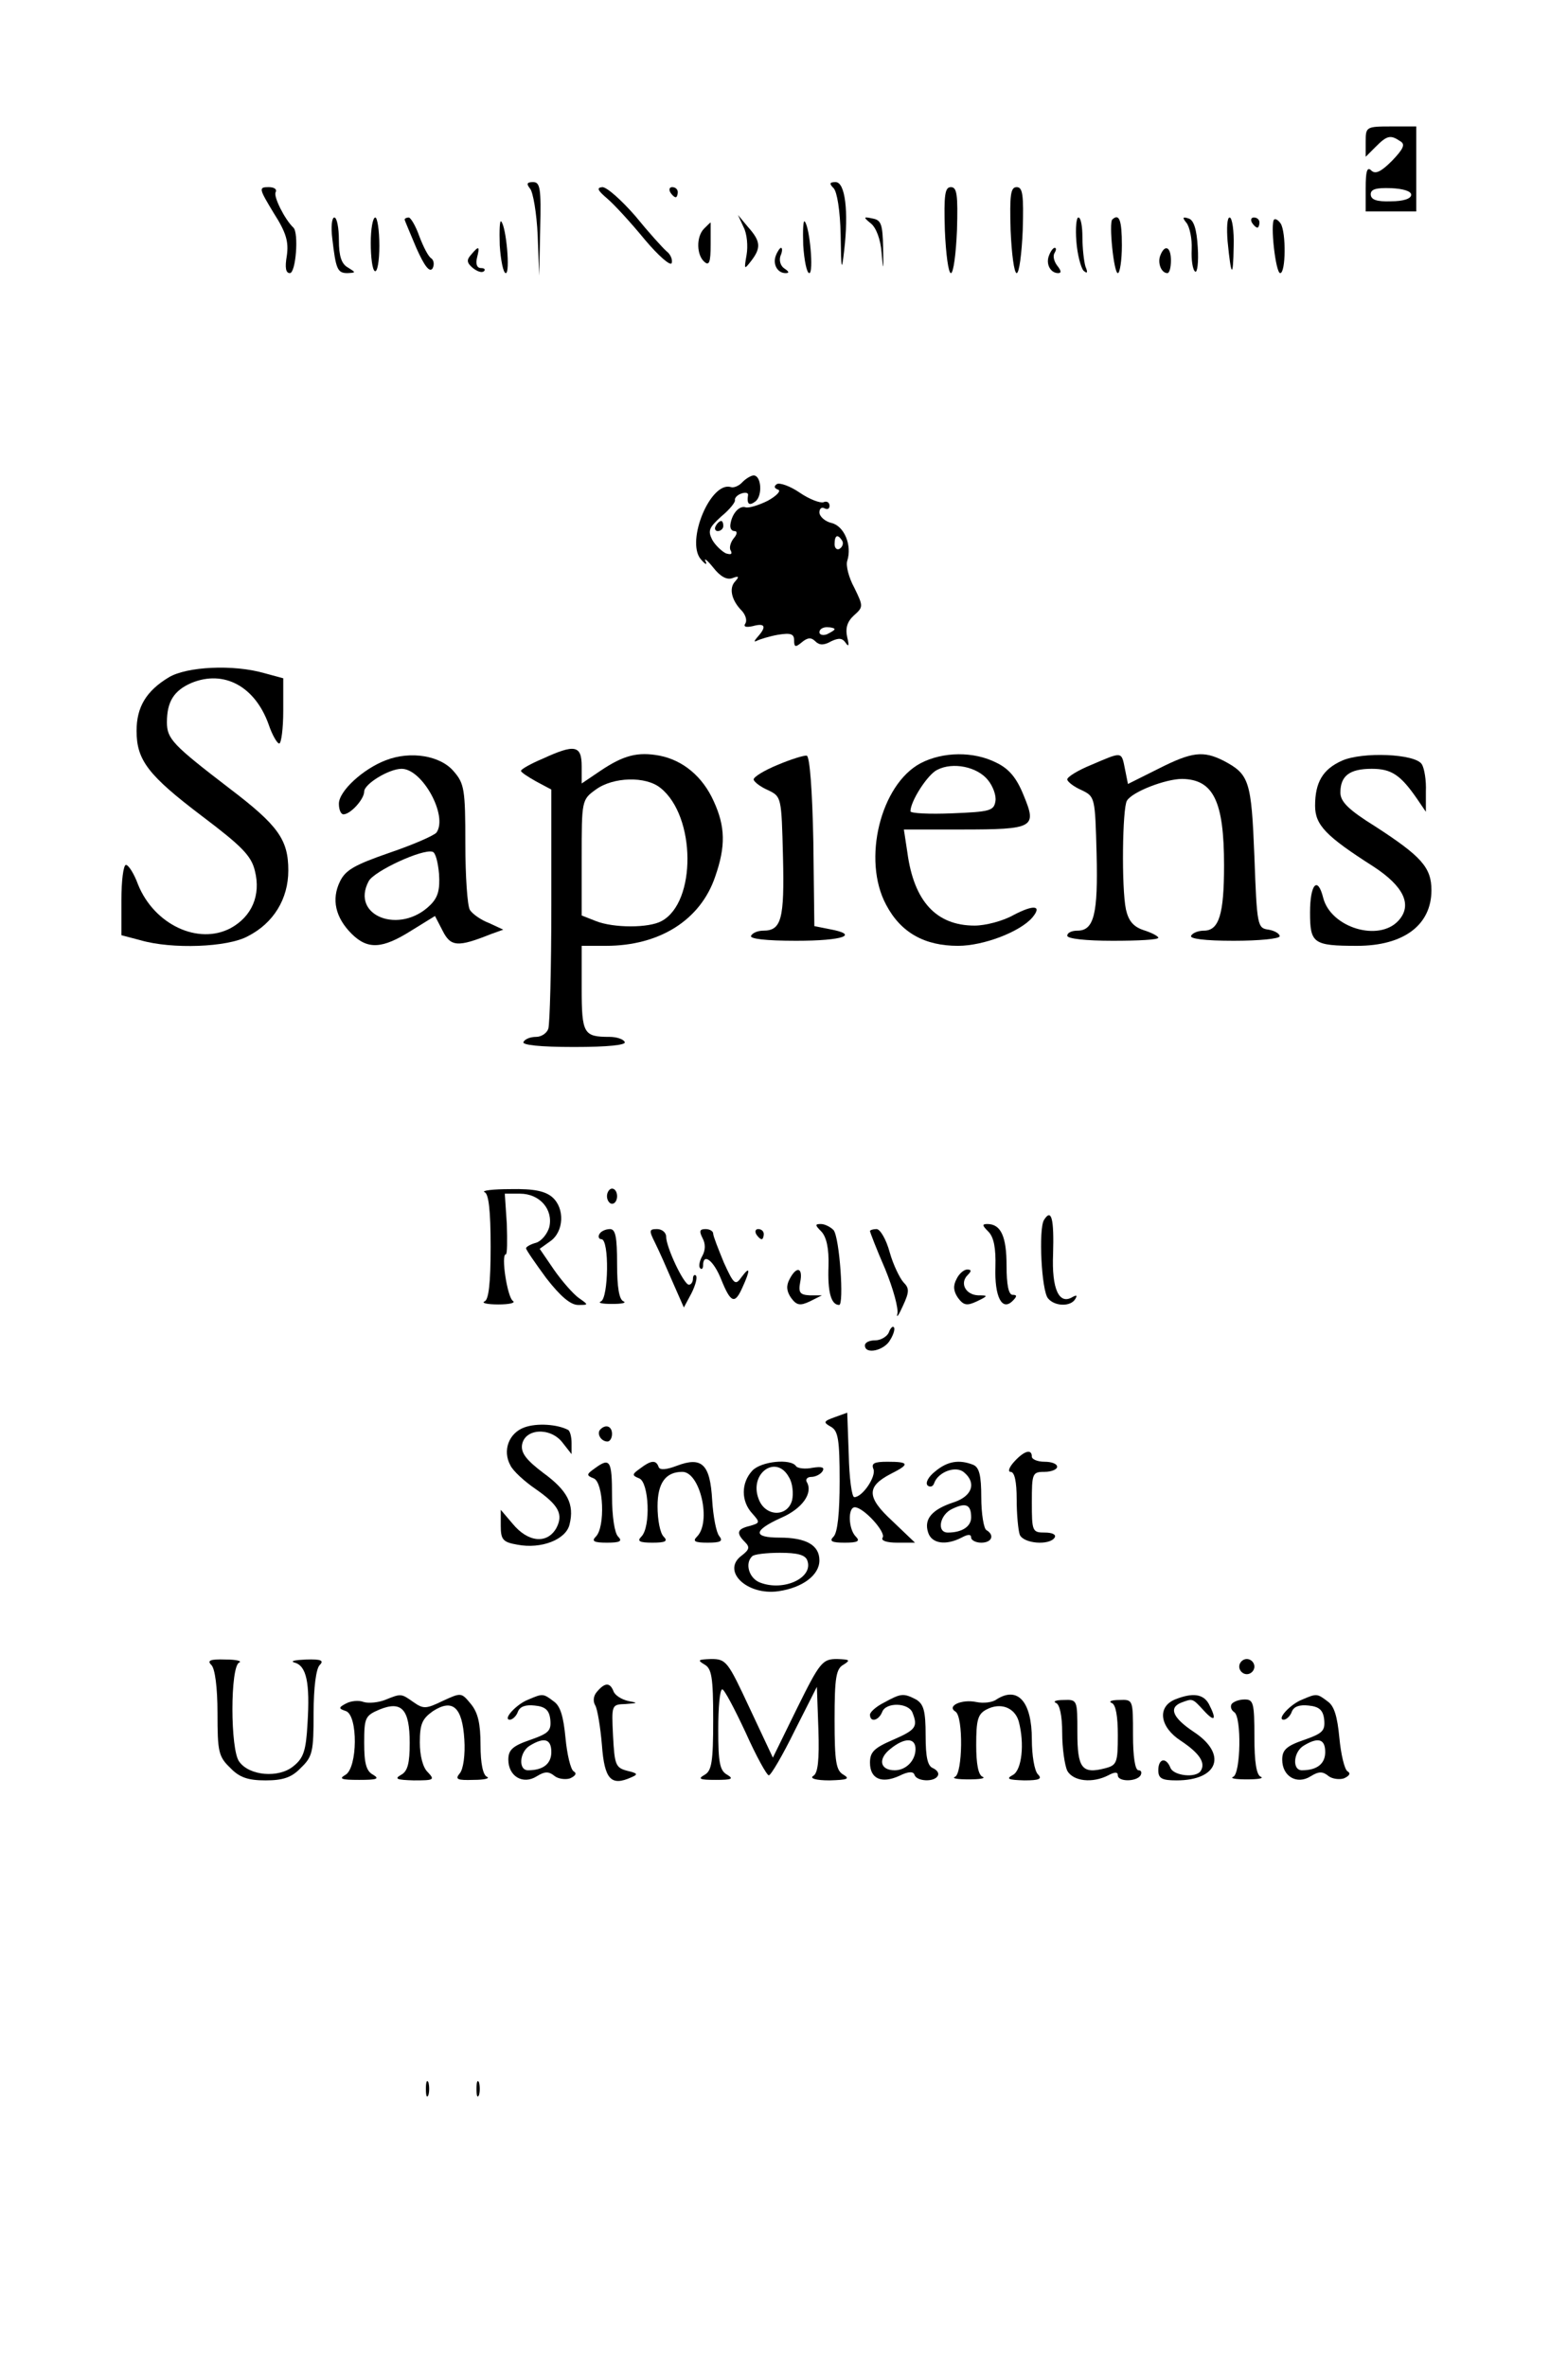 <?xml version="1.0" standalone="no"?>
<!DOCTYPE svg PUBLIC "-//W3C//DTD SVG 20010904//EN"
 "http://www.w3.org/TR/2001/REC-SVG-20010904/DTD/svg10.dtd">
<svg version="1.0" xmlns="http://www.w3.org/2000/svg"
 width="310pt" height="468pt" viewBox="0 0 310 468"
 preserveAspectRatio="xMidYMid meet">

<g transform="translate(0,468) scale(0.1,-0.1)"
fill="#000000" stroke="none">
<path d="M2700 4400 l0 -30 20 20 c22 22 29 24 48 11 11 -6 7 -15 -16 -39 -22
-22 -33 -27 -41 -19 -8 8 -11 -1 -11 -35 l0 -46 50 0 50 0 0 84 0 84 -50 0
c-49 0 -50 -1 -50 -30z m90 -105 c0 -8 -16 -13 -40 -13 -28 -1 -40 3 -40 14 0
10 11 13 40 12 24 -1 40 -6 40 -13z"/>
<path d="M1048 4307 c6 -7 13 -49 15 -92 l3 -80 2 93 c2 79 0 92 -14 92 -12 0
-14 -3 -6 -13z"/>
<path d="M1648 4308 c7 -7 13 -45 14 -92 1 -71 2 -75 7 -31 9 77 2 135 -17
135 -12 0 -13 -3 -4 -12z"/>
<path d="M541 4259 c25 -39 30 -57 26 -85 -4 -23 -2 -34 6 -34 12 0 18 80 7
90 -17 16 -40 62 -35 70 3 6 -3 10 -14 10 -20 0 -19 -3 10 -51z"/>
<path d="M1201 4287 c14 -12 47 -48 74 -81 27 -32 51 -53 53 -46 2 6 -2 17
-10 23 -8 7 -36 38 -62 70 -27 31 -56 57 -65 57 -12 -1 -10 -6 10 -23z"/>
<path d="M1325 4300 c3 -5 8 -10 11 -10 2 0 4 5 4 10 0 6 -5 10 -11 10 -5 0
-7 -4 -4 -10z"/>
<path d="M1868 4225 c2 -47 7 -85 12 -85 5 0 10 38 12 85 2 70 0 85 -12 85
-12 0 -14 -15 -12 -85z"/>
<path d="M1998 4225 c2 -47 7 -85 12 -85 5 0 10 38 12 85 2 70 0 85 -12 85
-12 0 -14 -15 -12 -85z"/>
<path d="M657 4208 c7 -60 10 -68 30 -68 17 1 17 1 1 11 -13 7 -18 23 -18 54
0 25 -4 45 -9 45 -5 0 -7 -19 -4 -42z"/>
<path d="M733 4200 c0 -28 3 -53 8 -56 5 -3 9 20 9 50 0 31 -4 56 -8 56 -5 0
-9 -23 -9 -50z"/>
<path d="M800 4246 c0 -2 11 -27 23 -56 16 -36 26 -49 32 -41 4 7 3 16 -2 20
-6 3 -16 23 -24 44 -7 20 -17 37 -21 37 -4 0 -8 -2 -8 -4z"/>
<path d="M988 4195 c2 -30 7 -55 12 -55 9 0 1 91 -9 102 -3 4 -4 -17 -3 -47z"/>
<path d="M1470 4231 c7 -13 9 -38 6 -55 -5 -29 -5 -30 9 -12 20 26 19 39 -6
67 l-20 24 11 -24z"/>
<path d="M1588 4195 c2 -30 7 -55 12 -55 9 0 1 91 -9 102 -3 4 -4 -17 -3 -47z"/>
<path d="M1722 4238 c10 -8 19 -31 21 -58 3 -38 4 -36 3 10 -1 47 -4 55 -21
58 -18 4 -19 3 -3 -10z"/>
<path d="M2128 4203 c2 -27 9 -52 14 -58 8 -7 9 -4 4 8 -3 10 -6 36 -6 58 0
21 -3 39 -8 39 -4 0 -6 -21 -4 -47z"/>
<path d="M2199 4246 c-7 -7 3 -106 11 -106 4 0 8 25 8 55 0 49 -5 64 -19 51z"/>
<path d="M2346 4239 c6 -8 11 -31 10 -52 -1 -21 2 -41 7 -44 4 -3 7 19 5 48
-2 36 -8 54 -18 57 -12 4 -13 2 -4 -9z"/>
<path d="M2427 4203 c7 -71 11 -75 12 -10 1 31 -3 57 -8 57 -5 0 -6 -21 -4
-47z"/>
<path d="M2475 4240 c3 -5 8 -10 11 -10 2 0 4 5 4 10 0 6 -5 10 -11 10 -5 0
-7 -4 -4 -10z"/>
<path d="M2519 4246 c-8 -8 3 -106 12 -106 11 0 12 80 1 98 -5 7 -10 10 -13 8z"/>
<path d="M1392 4228 c-16 -16 -15 -53 1 -66 9 -8 12 0 12 34 0 24 0 44 0 44
-1 0 -6 -5 -13 -12z"/>
<path d="M931 4176 c-9 -10 -8 -16 4 -26 9 -7 18 -10 22 -6 3 3 1 6 -6 6 -8 0
-11 8 -8 20 6 24 4 25 -12 6z"/>
<path d="M1534 4175 c-7 -17 3 -35 19 -35 8 0 7 3 -2 9 -8 5 -11 16 -8 25 4 9
4 16 1 16 -2 0 -7 -7 -10 -15z"/>
<path d="M2074 4175 c-7 -17 3 -35 18 -35 7 0 6 5 -2 15 -6 8 -9 19 -5 25 3 5
4 10 0 10 -3 0 -8 -7 -11 -15z"/>
<path d="M2294 4175 c-6 -15 2 -35 14 -35 4 0 7 11 7 25 0 27 -12 33 -21 10z"/>
<path d="M1468 3727 c-7 -8 -18 -12 -23 -10 -40 12 -89 -106 -60 -142 9 -11
14 -13 10 -5 -4 8 3 3 15 -12 14 -18 27 -25 38 -21 13 5 14 3 5 -7 -12 -13 -7
-37 14 -58 7 -8 10 -18 7 -24 -5 -7 0 -9 14 -6 25 7 28 -1 10 -21 -7 -8 -8
-11 -2 -8 6 3 25 9 42 12 25 4 32 2 32 -11 0 -14 3 -14 15 -4 12 10 19 10 27
2 8 -8 17 -8 31 0 15 7 22 7 29 -3 6 -9 7 -5 3 11 -4 18 0 31 13 43 19 17 19
18 1 55 -11 20 -17 44 -14 53 10 31 -6 69 -31 75 -13 3 -24 13 -24 21 0 8 5
11 10 8 6 -3 10 -1 10 5 0 7 -6 10 -12 7 -7 -2 -28 6 -47 19 -19 13 -39 20
-45 17 -6 -4 -6 -8 2 -11 7 -2 -2 -12 -20 -22 -18 -9 -38 -15 -44 -13 -12 4
-27 -12 -30 -34 -1 -7 2 -13 8 -13 6 0 6 -6 -2 -15 -6 -8 -9 -19 -5 -24 3 -7
0 -8 -10 -5 -8 4 -21 16 -27 27 -9 18 -6 24 18 46 16 13 28 28 27 32 -1 4 4
10 12 13 8 3 14 2 14 -2 -3 -19 2 -23 15 -13 14 12 11 51 -4 51 -5 0 -15 -6
-22 -13z m197 -116 c3 -5 1 -12 -5 -16 -5 -3 -10 1 -10 9 0 18 6 21 15 7z
m-15 -175 c0 -2 -7 -6 -15 -10 -8 -3 -15 -1 -15 4 0 6 7 10 15 10 8 0 15 -2
15 -4z"/>
<path d="M1415 3640 c-3 -5 -1 -10 4 -10 6 0 11 5 11 10 0 6 -2 10 -4 10 -3 0
-8 -4 -11 -10z"/>
<path d="M334 3341 c-45 -27 -64 -59 -64 -106 0 -58 23 -88 130 -169 78 -59
97 -78 104 -108 12 -48 -6 -90 -48 -113 -64 -34 -151 7 -183 86 -8 22 -19 39
-24 39 -5 0 -9 -31 -9 -70 l0 -69 38 -10 c62 -18 172 -14 212 8 51 26 80 74
80 130 0 61 -20 89 -116 162 -112 86 -124 98 -124 131 0 41 14 63 49 78 64 26
125 -7 152 -82 7 -21 17 -38 21 -38 4 0 8 29 8 65 l0 64 -37 10 c-62 18 -154
13 -189 -8z"/>
<path d="M1073 3180 c-24 -10 -43 -21 -43 -24 0 -3 14 -12 30 -21 l30 -16 0
-228 c0 -126 -3 -236 -6 -245 -3 -9 -14 -16 -24 -16 -11 0 -22 -4 -25 -10 -4
-6 32 -10 100 -10 68 0 104 4 100 10 -3 6 -17 10 -30 10 -51 0 -55 6 -55 96
l0 84 48 0 c106 0 187 51 216 137 21 60 20 99 -3 149 -22 49 -61 81 -107 90
-43 8 -71 1 -117 -30 l-37 -25 0 34 c0 42 -14 44 -77 15z m233 -58 c70 -56 71
-226 2 -263 -25 -14 -95 -14 -130 0 l-28 11 0 114 c0 113 0 115 28 135 34 25
99 27 128 3z"/>
<path d="M763 3177 c-45 -17 -93 -61 -93 -86 0 -12 4 -21 9 -21 14 0 41 30 41
45 0 15 49 45 74 45 41 0 92 -93 69 -126 -5 -6 -46 -24 -93 -40 -69 -24 -87
-34 -98 -57 -17 -35 -9 -71 23 -103 32 -32 61 -30 118 6 l47 29 15 -29 c16
-32 30 -33 95 -7 l25 9 -28 13 c-16 6 -33 18 -38 26 -5 8 -9 67 -9 131 0 107
-2 119 -23 143 -26 31 -85 41 -134 22z m105 -225 c2 -31 -2 -46 -17 -61 -60
-60 -159 -22 -122 47 11 20 106 64 126 58 6 -1 11 -21 13 -44z"/>
<path d="M1538 3168 c-27 -11 -48 -24 -48 -29 0 -4 12 -14 28 -21 27 -13 27
-13 30 -132 3 -123 -3 -146 -39 -146 -10 0 -21 -4 -24 -10 -4 -6 28 -10 89
-10 94 0 126 12 66 23 l-30 6 -2 167 c-2 101 -7 168 -13 170 -5 1 -31 -7 -57
-18z"/>
<path d="M1820 3171 c-79 -42 -116 -191 -68 -280 29 -55 76 -81 142 -81 51 0
123 28 147 56 20 24 3 26 -37 5 -21 -12 -56 -21 -77 -21 -76 0 -120 48 -133
144 l-7 46 114 0 c144 0 149 4 123 67 -14 35 -29 53 -54 65 -45 23 -106 22
-150 -1z m133 -33 c10 -12 17 -31 15 -42 -3 -19 -11 -21 -85 -24 -46 -2 -83 0
-83 4 0 20 34 73 53 82 31 16 79 6 100 -20z"/>
<path d="M2158 3168 c-27 -11 -48 -24 -48 -29 0 -4 12 -14 28 -21 27 -13 27
-14 30 -126 3 -119 -5 -152 -38 -152 -11 0 -20 -4 -20 -10 0 -6 37 -10 90 -10
50 0 90 2 90 6 0 3 -13 10 -29 15 -21 7 -30 19 -35 41 -9 43 -7 201 2 215 11
18 77 43 109 43 62 -1 83 -44 83 -171 0 -97 -10 -129 -40 -129 -10 0 -22 -4
-25 -10 -4 -6 27 -10 84 -10 50 0 91 4 91 9 0 5 -10 11 -22 13 -22 3 -23 7
-28 144 -6 151 -10 163 -61 190 -40 20 -62 18 -129 -16 l-60 -30 -6 30 c-7 35
-5 34 -66 8z"/>
<path d="M2653 3176 c-38 -17 -53 -43 -53 -89 0 -38 21 -60 115 -120 60 -39
78 -76 50 -107 -39 -43 -134 -14 -149 45 -11 44 -26 27 -26 -29 0 -61 6 -66
93 -66 92 0 147 41 147 110 0 45 -20 67 -111 126 -53 33 -69 49 -69 67 0 33
18 47 62 47 39 0 57 -12 90 -60 l17 -25 0 40 c1 22 -3 46 -8 54 -13 21 -118
25 -158 7z"/>
<path d="M958 2323 c8 -3 12 -35 12 -108 0 -73 -4 -105 -12 -108 -7 -3 5 -6
27 -6 22 0 35 3 29 7 -11 7 -24 92 -14 92 3 0 3 27 2 60 l-4 60 30 0 c39 0 66
-31 58 -66 -4 -14 -16 -28 -26 -31 -11 -3 -20 -8 -20 -11 0 -3 18 -29 40 -59
28 -36 48 -53 63 -53 21 0 21 0 1 14 -11 8 -33 33 -49 56 l-28 41 21 15 c27
19 29 65 4 87 -14 12 -36 17 -83 16 -35 0 -58 -3 -51 -6z"/>
<path d="M1200 2315 c0 -8 5 -15 10 -15 6 0 10 7 10 15 0 8 -4 15 -10 15 -5 0
-10 -7 -10 -15z"/>
<path d="M2064 2268 c-11 -18 -5 -140 8 -155 13 -16 45 -17 54 -1 4 7 3 8 -5
4 -27 -17 -42 15 -39 85 2 69 -3 91 -18 67z"/>
<path d="M1624 2245 c10 -11 15 -33 14 -68 -2 -51 5 -77 21 -77 10 0 1 133
-11 148 -6 6 -17 12 -25 12 -12 0 -12 -2 1 -15z"/>
<path d="M1954 2245 c11 -11 15 -33 14 -70 -2 -59 13 -88 34 -67 9 9 9 12 0
12 -8 0 -12 20 -12 58 0 57 -11 82 -38 82 -11 0 -10 -3 2 -15z"/>
<path d="M1185 2240 c-3 -5 -1 -10 4 -10 16 0 14 -117 -1 -123 -7 -3 3 -5 22
-5 19 0 29 2 23 5 -9 3 -13 28 -13 74 0 53 -3 69 -14 69 -8 0 -18 -4 -21 -10z"/>
<path d="M1295 2223 c8 -16 23 -50 35 -78 l22 -50 15 28 c8 16 12 31 9 35 -3
3 -6 0 -6 -6 0 -7 -4 -12 -8 -12 -10 0 -45 74 -45 95 0 8 -8 15 -18 15 -16 0
-16 -3 -4 -27z"/>
<path d="M1389 2232 c6 -11 6 -24 -1 -36 -5 -9 -7 -20 -4 -23 3 -4 6 -1 6 5 0
26 21 10 36 -28 19 -47 27 -49 42 -15 16 35 15 43 -2 20 -12 -17 -15 -15 -35
29 -11 27 -21 52 -21 57 0 5 -7 9 -15 9 -12 0 -13 -4 -6 -18z"/>
<path d="M1495 2240 c3 -5 8 -10 11 -10 2 0 4 5 4 10 0 6 -5 10 -11 10 -5 0
-7 -4 -4 -10z"/>
<path d="M1720 2246 c0 -2 13 -36 30 -75 16 -39 27 -79 24 -89 -2 -9 3 -2 11
16 13 28 13 35 1 47 -7 8 -20 34 -27 59 -7 26 -19 46 -26 46 -7 0 -13 -2 -13
-4z"/>
<path d="M1561 2151 c-7 -13 -6 -24 3 -37 11 -15 18 -16 37 -7 l24 12 -24 0
c-19 1 -23 5 -19 26 6 29 -7 33 -21 6z"/>
<path d="M1891 2151 c-7 -13 -6 -24 3 -37 11 -15 18 -16 37 -7 23 11 23 12 3
12 -25 1 -37 24 -21 40 8 8 8 11 -1 11 -6 0 -16 -8 -21 -19z"/>
<path d="M1757 2045 c-4 -8 -16 -15 -27 -15 -11 0 -20 -4 -20 -10 0 -19 39
-10 50 11 7 11 10 23 7 25 -2 3 -7 -2 -10 -11z"/>
<path d="M1650 1878 c-22 -8 -23 -10 -7 -19 14 -8 17 -25 17 -107 0 -63 -4
-102 -12 -110 -9 -9 -4 -12 22 -12 26 0 31 3 22 12 -15 15 -16 58 -2 58 17 0
62 -49 55 -60 -4 -6 8 -10 29 -10 l35 0 -45 43 c-51 47 -51 68 -3 93 38 19 37
24 -6 24 -27 0 -33 -3 -28 -15 5 -15 -22 -55 -38 -55 -5 0 -10 38 -11 84 l-3
83 -25 -9z"/>
<path d="M1037 1858 c-31 -11 -44 -46 -28 -75 5 -11 28 -32 50 -47 46 -32 55
-50 41 -77 -18 -32 -56 -29 -87 9 l-23 27 0 -31 c0 -28 4 -33 33 -38 47 -9 96
10 103 40 10 40 -4 67 -52 102 -33 25 -44 39 -42 55 5 33 56 36 80 5 l18 -23
0 22 c0 12 -3 24 -7 26 -21 11 -61 14 -86 5z"/>
<path d="M1187 1854 c-8 -8 1 -24 14 -24 5 0 9 7 9 15 0 15 -12 20 -23 9z"/>
<path d="M2005 1790 c-10 -11 -13 -20 -7 -20 8 0 12 -20 12 -54 0 -30 3 -61 6
-70 7 -18 59 -22 69 -6 4 6 -5 10 -19 10 -25 0 -26 2 -26 60 0 57 1 60 25 60
14 0 25 5 25 10 0 6 -11 10 -25 10 -14 0 -25 5 -25 10 0 16 -15 12 -35 -10z"/>
<path d="M1176 1777 c-17 -12 -17 -14 -2 -20 19 -8 23 -96 4 -115 -9 -9 -4
-12 22 -12 26 0 31 3 22 12 -7 7 -12 40 -12 80 0 71 -4 77 -34 55z"/>
<path d="M1266 1777 c-17 -12 -17 -14 -2 -20 19 -8 23 -96 4 -115 -9 -9 -4
-12 22 -12 26 0 31 3 22 12 -7 7 -12 33 -12 60 0 46 16 68 49 68 35 0 58 -99
29 -128 -9 -9 -5 -12 21 -12 26 0 31 3 23 13 -6 7 -12 39 -14 71 -4 71 -20 87
-70 68 -21 -8 -34 -9 -36 -2 -5 14 -15 13 -36 -3z"/>
<path d="M1487 1772 c-22 -24 -22 -60 0 -84 16 -18 16 -19 -5 -25 -25 -6 -27
-14 -9 -32 10 -10 8 -15 -6 -26 -42 -30 9 -80 72 -71 48 7 81 32 81 61 0 30
-26 45 -79 45 -53 0 -52 14 3 39 42 18 64 49 51 71 -3 5 1 10 9 10 8 0 18 5
22 11 5 8 -1 10 -20 7 -14 -3 -29 -1 -32 3 -10 16 -70 10 -87 -9z m73 -13 c7
-11 9 -32 6 -45 -9 -34 -53 -33 -66 2 -20 51 35 90 60 43z m36 -164 c13 -34
-46 -62 -93 -44 -22 8 -31 38 -16 52 3 4 28 7 55 7 34 0 50 -4 54 -15z"/>
<path d="M1849 1771 c-14 -11 -20 -23 -15 -28 5 -4 11 -2 13 5 8 22 43 35 59
21 25 -21 16 -47 -20 -59 -43 -14 -60 -33 -51 -60 7 -22 35 -26 66 -10 13 7
19 7 19 0 0 -5 9 -10 20 -10 21 0 27 15 10 25 -5 3 -10 32 -10 65 0 43 -4 59
-16 64 -28 11 -51 7 -75 -13z m71 -91 c0 -18 -18 -30 -46 -30 -23 0 -16 36 9
47 27 13 37 8 37 -17z"/>
<path d="M418 1388 c7 -7 12 -44 12 -95 0 -76 2 -86 25 -108 18 -19 35 -25 70
-25 35 0 52 6 70 25 23 22 25 32 25 108 0 51 5 88 12 95 9 9 3 12 -27 11 -22
-1 -32 -3 -23 -6 24 -6 31 -40 26 -120 -3 -55 -8 -69 -28 -85 -29 -24 -87 -19
-107 9 -18 23 -18 189 0 196 6 3 -6 6 -27 6 -31 1 -37 -2 -28 -11z"/>
<path d="M1393 1389 c14 -8 17 -25 17 -109 0 -84 -3 -101 -17 -109 -14 -8 -10
-10 22 -10 32 0 36 2 23 10 -15 8 -18 24 -18 89 0 44 3 80 8 80 4 0 24 -38 46
-85 21 -47 42 -85 46 -85 4 0 27 39 51 88 l44 87 3 -84 c2 -61 -1 -87 -10 -92
-8 -5 5 -9 32 -9 35 1 41 3 28 11 -15 8 -18 25 -18 109 0 84 3 101 18 109 14
9 12 10 -13 11 -29 0 -34 -6 -79 -97 l-48 -98 -46 98 c-43 92 -46 97 -76 97
-26 -1 -28 -2 -13 -11z"/>
<path d="M2450 1385 c0 -8 7 -15 15 -15 8 0 15 7 15 15 0 8 -7 15 -15 15 -8 0
-15 -7 -15 -15z"/>
<path d="M1180 1335 c-7 -8 -8 -19 -3 -27 4 -7 10 -42 13 -78 5 -68 18 -82 58
-64 14 6 13 8 -8 13 -23 6 -25 12 -28 69 -3 62 -3 62 25 63 25 2 25 2 5 6 -13
3 -26 11 -29 19 -7 18 -17 18 -33 -1z"/>
<path d="M761 1319 c-13 -5 -32 -7 -42 -4 -10 4 -26 2 -35 -3 -15 -8 -15 -10
0 -15 24 -9 23 -112 -1 -126 -14 -8 -8 -10 27 -10 35 0 41 2 28 10 -14 7 -18
23 -18 63 0 50 2 54 30 66 44 18 60 1 60 -66 0 -40 -4 -56 -17 -63 -14 -8 -9
-10 25 -11 40 0 42 1 28 16 -10 9 -16 33 -16 59 0 37 5 47 26 62 39 25 58 8
62 -56 2 -30 -2 -59 -9 -67 -10 -12 -5 -14 27 -13 22 0 33 3 27 6 -8 3 -13 26
-13 63 0 42 -5 64 -19 81 -19 23 -19 23 -56 6 -33 -16 -38 -16 -58 -2 -24 17
-24 17 -56 4z"/>
<path d="M1045 1320 c-24 -9 -52 -40 -37 -40 5 0 13 7 16 16 4 10 15 14 33 12
21 -2 29 -9 31 -28 2 -22 -3 -27 -40 -40 -35 -12 -43 -20 -43 -39 0 -33 29
-50 56 -33 16 10 24 10 35 1 7 -6 22 -8 31 -5 11 5 14 10 7 14 -6 4 -13 34
-16 66 -4 42 -10 63 -23 72 -21 16 -22 16 -50 4z m45 -104 c0 -23 -16 -36 -46
-36 -20 0 -17 37 4 49 28 17 42 13 42 -13z"/>
<path d="M1748 1314 c-16 -8 -28 -19 -28 -24 0 -16 17 -12 24 5 7 20 52 19 60
-1 11 -28 7 -34 -39 -54 -37 -16 -45 -24 -45 -45 0 -32 23 -42 58 -26 18 9 28
9 30 2 4 -13 39 -15 46 -2 3 5 -1 11 -9 15 -11 4 -15 21 -15 65 0 49 -4 62
-19 71 -25 13 -30 12 -63 -6z m62 -92 c0 -23 -19 -42 -41 -42 -29 0 -34 22 -9
42 28 23 50 23 50 0z"/>
<path d="M1970 1320 c-8 -6 -26 -8 -40 -5 -29 6 -59 -8 -41 -19 16 -10 14
-123 -1 -129 -7 -3 5 -5 27 -5 22 0 34 2 28 5 -9 3 -13 26 -13 63 0 49 3 61
20 70 28 15 56 4 64 -23 12 -45 6 -96 -11 -106 -15 -8 -10 -10 22 -11 30 0 36
3 27 12 -7 7 -12 38 -12 69 0 75 -28 106 -70 79z"/>
<path d="M2323 1320 c-36 -15 -30 -55 12 -82 36 -24 49 -43 39 -59 -9 -15 -54
-10 -60 6 -9 22 -24 18 -24 -5 0 -16 7 -20 36 -20 83 0 101 52 34 96 -42 28
-50 48 -24 58 22 8 21 9 44 -16 22 -24 26 -18 10 13 -11 20 -32 23 -67 9z"/>
<path d="M2575 1320 c-24 -9 -52 -40 -37 -40 5 0 13 7 16 16 4 10 15 14 33 12
21 -2 29 -9 31 -28 2 -22 -3 -27 -40 -40 -35 -12 -43 -20 -43 -39 0 -33 29
-50 56 -33 16 10 24 10 35 1 7 -6 22 -8 31 -5 11 5 14 10 7 14 -6 4 -13 34
-16 66 -4 42 -10 63 -23 72 -21 16 -22 16 -50 4z m45 -104 c0 -23 -16 -36 -46
-36 -20 0 -17 37 4 49 28 17 42 13 42 -13z"/>
<path d="M2088 1313 c7 -3 12 -25 12 -59 0 -31 5 -64 10 -75 12 -21 50 -25 81
-9 13 7 19 7 19 0 0 -13 37 -13 45 0 3 6 1 10 -4 10 -7 0 -11 27 -11 70 0 70
0 70 -27 69 -16 0 -22 -3 -15 -6 8 -3 12 -26 12 -64 0 -54 -2 -59 -25 -65 -46
-12 -55 0 -55 71 0 64 0 65 -27 64 -16 0 -22 -3 -15 -6z"/>
<path d="M2435 1311 c-3 -5 -1 -12 5 -16 15 -9 13 -122 -2 -128 -7 -3 5 -5 27
-5 22 0 34 2 28 5 -9 3 -13 29 -13 79 0 67 -2 74 -19 74 -11 0 -22 -4 -26 -9z"/>
<path d="M842 550 c0 -14 2 -19 5 -12 2 6 2 18 0 25 -3 6 -5 1 -5 -13z"/>
<path d="M942 550 c0 -14 2 -19 5 -12 2 6 2 18 0 25 -3 6 -5 1 -5 -13z"/>
</g>
</svg>
